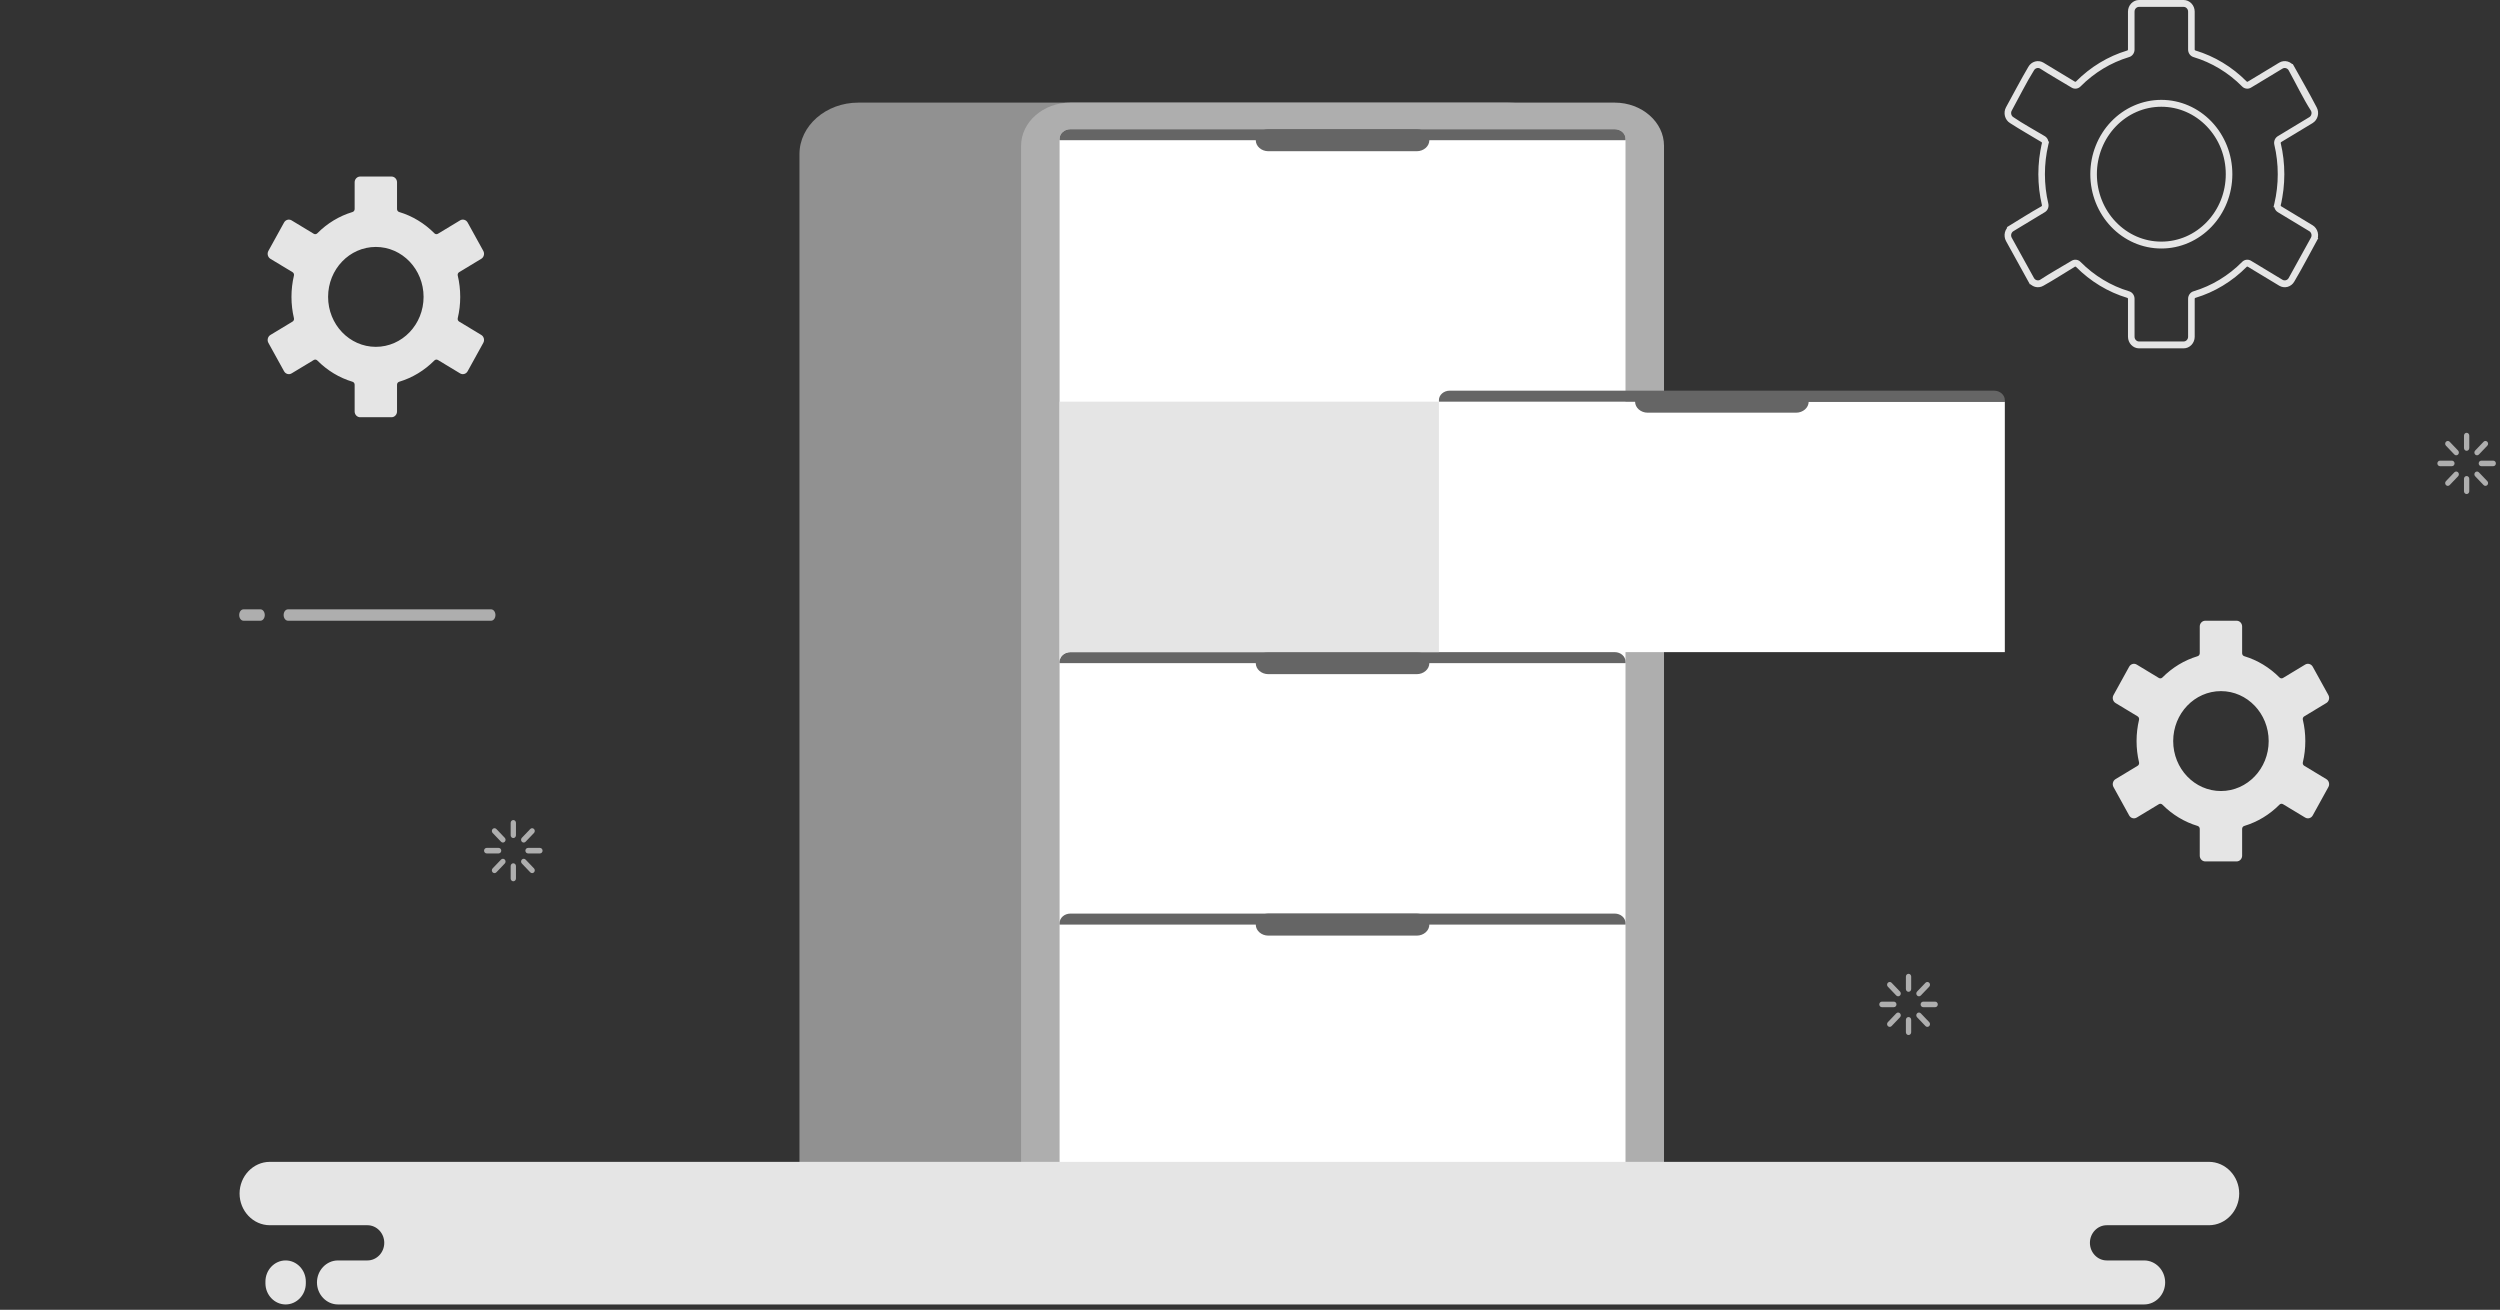 <svg width="439" height="230" viewBox="0 0 439 230" fill="none" xmlns="http://www.w3.org/2000/svg">
<rect x="0" y="0" width="439" height="230" fill="#333333" stroke="none"/>
<path fill-rule="evenodd" clip-rule="evenodd" d="M264.809 18.02H150.721C145.037 18.02 140.387 22.09 140.387 27.062V204.502H275.145V27.062C275.144 22.089 270.493 18.02 264.809 18.02Z" fill="#919191"/>
<path fill-rule="evenodd" clip-rule="evenodd" d="M283.541 18.02H187.963C183.2 18.02 179.304 21.429 179.304 25.595V204.502H292.2V25.595C292.2 21.429 288.304 18.02 283.541 18.02Z" fill="#AEAEAE"/>
<path fill-rule="evenodd" clip-rule="evenodd" d="M283.541 22.687H187.963C186.92 22.687 186.065 23.434 186.065 24.346V204.502H285.439V24.347C285.439 23.434 284.585 22.687 283.541 22.687Z" fill="white"/>
<path fill-rule="evenodd" clip-rule="evenodd" d="M222.723 22.686H248.782C249.998 22.686 250.992 23.555 250.992 24.62V24.621C250.992 25.685 249.998 26.555 248.782 26.555H222.723C221.507 26.555 220.513 25.686 220.513 24.621V24.62C220.513 23.555 221.507 22.686 222.723 22.686Z" fill="#656565"/>
<path fill-rule="evenodd" clip-rule="evenodd" d="M187.963 22.687H283.541C284.585 22.687 285.439 23.434 285.439 24.347V24.622H186.066V24.347C186.066 23.434 186.92 22.687 187.963 22.687Z" fill="#656565"/>
<path fill-rule="evenodd" clip-rule="evenodd" d="M222.723 160.426H248.782C249.998 160.426 250.992 161.297 250.992 162.36V162.362C250.992 163.425 249.998 164.296 248.782 164.296H222.723C221.507 164.296 220.513 163.425 220.513 162.362V162.36C220.513 161.297 221.507 160.426 222.723 160.426Z" fill="#656565"/>
<path fill-rule="evenodd" clip-rule="evenodd" d="M187.963 160.426H283.541C284.585 160.426 285.439 161.173 285.439 162.086V162.361H186.066V162.086C186.066 161.174 186.92 160.426 187.963 160.426Z" fill="#656565"/>
<path d="M352.047 70.533H252.675V114.513H352.047V70.533Z" fill="white"/>
<path fill-rule="evenodd" clip-rule="evenodd" d="M222.723 114.512H248.782C249.998 114.512 250.992 115.383 250.992 116.446V116.449C250.992 117.513 249.998 118.382 248.782 118.382H222.723C221.507 118.382 220.513 117.513 220.513 116.449V116.446C220.513 115.382 221.507 114.512 222.723 114.512Z" fill="#656565"/>
<path fill-rule="evenodd" clip-rule="evenodd" d="M187.963 114.513H283.541C284.585 114.513 285.439 115.26 285.439 116.174V116.449H186.066V116.174C186.066 115.26 186.92 114.513 187.963 114.513Z" fill="#656565"/>
<path fill-rule="evenodd" clip-rule="evenodd" d="M254.573 68.6H289.304H289.333H315.391H315.419H350.15C351.194 68.6 352.048 69.347 352.048 70.259V70.534H317.603C317.603 71.597 316.608 72.469 315.391 72.469H289.332C288.117 72.469 287.122 71.598 287.122 70.534L252.675 70.534V70.259C252.675 69.347 253.53 68.6 254.573 68.6Z" fill="#656565"/>
<path fill-rule="evenodd" clip-rule="evenodd" d="M252.675 114.513V70.533H186.065V116.174C186.065 115.26 186.919 114.513 187.963 114.513H222.683C222.696 114.512 222.709 114.512 222.723 114.512H248.782C248.795 114.512 248.808 114.512 248.821 114.513H252.675Z" fill="#E5E5E5"/>
<g style="mix-blend-mode:luminosity">
<path fill-rule="evenodd" clip-rule="evenodd" d="M47.387 204.021L387.886 204.021C390.81 204.021 393.205 206.525 393.205 209.584C393.205 212.644 390.811 215.15 387.886 215.15H369.944C368.318 215.15 366.989 216.542 366.989 218.241C366.989 219.942 368.319 221.333 369.944 221.333H376.508C378.538 221.333 380.202 223.072 380.202 225.197C380.202 227.321 378.539 229.061 376.508 229.061L59.352 229.061C57.321 229.061 55.659 227.322 55.659 225.197C55.659 223.071 57.321 221.333 59.352 221.333H64.523C66.147 221.333 67.477 219.941 67.477 218.241C67.477 216.541 66.147 215.15 64.523 215.15H47.387C44.462 215.15 42.069 212.646 42.069 209.585C42.069 206.526 44.464 204.021 47.387 204.021ZM50.156 229.061C52.106 229.061 53.702 227.392 53.702 225.351V225.042C53.702 223.001 52.106 221.332 50.156 221.332C48.207 221.332 46.61 223.001 46.61 225.042V225.351C46.61 227.393 48.207 229.061 50.156 229.061Z" fill="#E5E5E5"/>
</g>
<path fill-rule="evenodd" clip-rule="evenodd" d="M89.673 144.487C89.673 144.218 89.882 144 90.138 144C90.395 144 90.603 144.218 90.603 144.487V146.675C90.603 146.943 90.395 147.162 90.138 147.162C89.882 147.162 89.673 146.943 89.673 146.675V144.487ZM86.504 146.264C86.323 146.073 86.323 145.764 86.504 145.575C86.686 145.385 86.981 145.385 87.162 145.575L88.64 147.122C88.822 147.312 88.822 147.622 88.64 147.81C88.459 148.001 88.165 148.001 87.983 147.81L86.504 146.264ZM85.464 149.863C85.208 149.863 85 149.644 85 149.377C85 149.109 85.208 148.89 85.464 148.89H87.556C87.812 148.89 88.021 149.109 88.021 149.377C88.021 149.644 87.812 149.863 87.556 149.863H85.464ZM87.162 153.179C86.981 153.368 86.686 153.368 86.504 153.179C86.323 152.989 86.323 152.681 86.504 152.49L87.984 150.944C88.165 150.754 88.46 150.754 88.641 150.944C88.823 151.133 88.823 151.442 88.641 151.631L87.162 153.179ZM90.603 154.267C90.603 154.536 90.395 154.754 90.138 154.754C89.882 154.754 89.673 154.536 89.673 154.267V152.079C89.673 151.811 89.882 151.592 90.138 151.592C90.395 151.592 90.603 151.811 90.603 152.079V154.267ZM93.772 152.49C93.953 152.681 93.953 152.989 93.772 153.179C93.59 153.368 93.295 153.368 93.114 153.179L91.635 151.631C91.454 151.441 91.454 151.132 91.635 150.944C91.816 150.754 92.112 150.754 92.293 150.944L93.772 152.49ZM94.812 148.891C95.068 148.891 95.277 149.11 95.277 149.377C95.277 149.645 95.068 149.864 94.812 149.864H92.72C92.464 149.864 92.255 149.645 92.255 149.377C92.255 149.11 92.464 148.891 92.72 148.891H94.812ZM93.114 145.575C93.295 145.385 93.59 145.385 93.772 145.575C93.953 145.764 93.953 146.073 93.772 146.264L92.293 147.81C92.111 148.001 91.816 148.001 91.635 147.81C91.454 147.622 91.454 147.312 91.635 147.122L93.114 145.575Z" fill="#AEAEAE"/>
<path fill-rule="evenodd" clip-rule="evenodd" d="M384.069 123.93C385.586 122.343 387.682 121.36 389.997 121.36C392.311 121.36 394.407 122.343 395.923 123.93C397.441 125.518 398.38 127.711 398.38 130.133C398.38 132.555 397.441 134.748 395.923 136.336C394.407 137.922 392.31 138.905 389.997 138.905C387.681 138.905 385.586 137.922 384.069 136.336C382.552 134.748 381.613 132.555 381.613 130.133C381.614 127.711 382.552 125.518 384.069 123.93ZM385.88 115.236C384.718 115.587 383.617 116.082 382.594 116.7C381.545 117.335 380.578 118.099 379.711 118.974C379.542 119.144 379.291 119.17 379.097 119.052L375.203 116.698L375.181 116.685C374.958 116.558 374.703 116.535 374.472 116.6C374.231 116.667 374.017 116.829 373.884 117.069L373.868 117.096L371.128 122.064C370.995 122.303 370.969 122.58 371.034 122.831C371.097 123.082 371.252 123.306 371.482 123.445L371.508 123.463L375.371 125.796C375.574 125.919 375.667 126.164 375.614 126.39H375.616C375.472 126.992 375.364 127.61 375.29 128.244C375.218 128.862 375.181 129.492 375.181 130.134C375.181 130.776 375.218 131.406 375.29 132.023C375.364 132.657 375.473 133.276 375.616 133.876C375.674 134.126 375.555 134.377 375.343 134.487L371.481 136.82L371.482 136.821C371.252 136.96 371.097 137.185 371.034 137.435C370.969 137.687 370.995 137.963 371.128 138.202L373.884 143.197C374.017 143.437 374.231 143.599 374.472 143.666C374.712 143.733 374.974 143.706 375.202 143.567L375.232 143.551L379.101 141.214C379.303 141.094 379.551 141.131 379.712 141.292C380.578 142.166 381.545 142.932 382.595 143.565C383.624 144.188 384.732 144.685 385.903 145.035C386.129 145.103 386.277 145.319 386.277 145.553V150.256C386.277 150.533 386.387 150.786 386.561 150.968C386.735 151.151 386.975 151.265 387.241 151.265H392.755C393.019 151.265 393.26 151.15 393.435 150.968C393.61 150.785 393.718 150.533 393.718 150.256V145.553C393.718 145.299 393.887 145.086 394.115 145.029C395.276 144.677 396.377 144.183 397.4 143.565C398.448 142.93 399.416 142.165 400.282 141.291C400.46 141.113 400.727 141.094 400.922 141.231L404.792 143.567C405.021 143.705 405.284 143.732 405.524 143.665C405.765 143.598 405.978 143.436 406.111 143.197L406.127 143.169L408.868 138.2C409.001 137.961 409.026 137.686 408.961 137.435C408.897 137.183 408.743 136.958 408.515 136.82L404.623 134.469C404.419 134.348 404.327 134.102 404.379 133.874C404.522 133.273 404.631 132.655 404.705 132.022C404.776 131.405 404.813 130.774 404.813 130.132C404.813 129.491 404.776 128.86 404.705 128.242C404.631 127.608 404.522 126.991 404.379 126.389C404.32 126.138 404.438 125.887 404.651 125.778L408.515 123.444C408.742 123.306 408.896 123.081 408.961 122.829C409.026 122.578 409 122.303 408.868 122.064L408.853 122.034L406.112 117.067L406.111 117.068C405.978 116.828 405.764 116.666 405.524 116.599C405.284 116.532 405.021 116.558 404.792 116.696V116.697L400.897 119.05C400.689 119.176 400.433 119.132 400.272 118.961C399.408 118.091 398.444 117.331 397.4 116.698C396.371 116.076 395.263 115.579 394.093 115.228C393.867 115.16 393.718 114.944 393.718 114.71V110.008C393.718 109.731 393.609 109.479 393.435 109.296C393.259 109.113 393.019 109 392.755 109H387.241C386.975 109 386.734 109.113 386.561 109.296C386.386 109.479 386.277 109.731 386.277 110.008V114.71C386.276 114.966 386.108 115.179 385.88 115.236Z" fill="#E5E5E5"/>
<path fill-rule="evenodd" clip-rule="evenodd" d="M60.069 45.931C61.587 44.344 63.682 43.362 65.997 43.362C68.312 43.362 70.407 44.344 71.925 45.931C73.442 47.518 74.38 49.712 74.38 52.134C74.38 54.555 73.441 56.749 71.925 58.336C70.408 59.924 68.312 60.906 65.997 60.906C63.682 60.906 61.586 59.924 60.069 58.336C58.551 56.749 57.614 54.555 57.614 52.134C57.614 49.711 58.551 47.518 60.069 45.931ZM61.88 37.236C60.718 37.587 59.616 38.082 58.594 38.699C57.545 39.334 56.577 40.099 55.711 40.973C55.542 41.143 55.291 41.169 55.097 41.051L51.202 38.698L51.181 38.684C50.957 38.557 50.704 38.533 50.472 38.599C50.231 38.666 50.017 38.828 49.885 39.068L49.868 39.096L47.128 44.063C46.995 44.303 46.969 44.579 47.034 44.83C47.098 45.081 47.253 45.306 47.482 45.444L47.509 45.462L51.373 47.795C51.576 47.917 51.669 48.163 51.615 48.39C51.473 48.991 51.365 49.609 51.291 50.243C51.219 50.861 51.182 51.491 51.182 52.133C51.182 52.774 51.219 53.406 51.291 54.023C51.364 54.656 51.474 55.275 51.616 55.876C51.675 56.126 51.557 56.378 51.345 56.487L47.482 58.821V58.822C47.253 58.96 47.098 59.185 47.034 59.436C46.969 59.688 46.996 59.964 47.128 60.203L49.884 65.198L49.885 65.197C50.017 65.437 50.231 65.599 50.471 65.667C50.711 65.733 50.974 65.706 51.202 65.568L51.231 65.552L55.1 63.215C55.303 63.093 55.551 63.132 55.712 63.292C56.578 64.166 57.545 64.931 58.594 65.566C59.623 66.189 60.733 66.685 61.901 67.036C62.128 67.103 62.276 67.32 62.276 67.554V72.257C62.276 72.533 62.384 72.786 62.559 72.968C62.734 73.152 62.975 73.266 63.24 73.266H68.754C69.019 73.266 69.26 73.152 69.434 72.968C69.609 72.786 69.718 72.534 69.718 72.257V67.554C69.718 67.3 69.887 67.087 70.114 67.029C71.276 66.679 72.377 66.184 73.4 65.565C74.45 64.93 75.416 64.165 76.283 63.292C76.46 63.114 76.728 63.094 76.923 63.23L80.793 65.567C81.021 65.706 81.285 65.733 81.525 65.666C81.764 65.599 81.979 65.437 82.112 65.197L82.128 65.168L84.869 60.2V60.199C85.002 59.959 85.027 59.684 84.963 59.433C84.899 59.182 84.745 58.957 84.517 58.819L80.624 56.468C80.421 56.347 80.328 56.1 80.381 55.874H80.38C80.523 55.272 80.632 54.654 80.706 54.022C80.778 53.404 80.815 52.773 80.815 52.132C80.815 51.489 80.778 50.858 80.706 50.241C80.633 49.607 80.524 48.989 80.38 48.388C80.322 48.138 80.441 47.886 80.653 47.777L84.517 45.443C84.744 45.305 84.898 45.081 84.963 44.828C85.027 44.578 85.001 44.303 84.869 44.064L84.853 44.033L82.113 39.066H82.112C81.979 38.826 81.764 38.664 81.525 38.597C81.285 38.53 81.021 38.557 80.793 38.695L80.794 38.696L76.898 41.049C76.69 41.175 76.433 41.132 76.272 40.96C75.409 40.091 74.444 39.329 73.4 38.698C72.372 38.076 71.263 37.578 70.093 37.228C69.867 37.161 69.719 36.945 69.719 36.71V32.008C69.719 31.731 69.61 31.479 69.435 31.297C69.261 31.114 69.02 31 68.755 31H63.241C62.977 31 62.735 31.114 62.56 31.297C62.385 31.479 62.276 31.731 62.276 32.008V36.71C62.276 36.966 62.106 37.18 61.88 37.236Z" fill="#E5E5E5"/>
<path fill-rule="evenodd" clip-rule="evenodd" d="M50.568 109C50.148 109 49.806 108.552 49.806 108C49.806 107.448 50.148 107 50.568 107H86.239C86.659 107 87 107.448 87 108C87 108.551 86.658 109 86.239 109H50.568ZM45.732 107C46.153 107 46.494 107.448 46.494 108C46.494 108.551 46.153 109 45.732 109H42.761C42.34 109 42 108.552 42 108C42 107.448 42.341 107 42.761 107H45.732Z" fill="#AEAEAE"/>
<path fill-rule="evenodd" clip-rule="evenodd" d="M334.676 171.486C334.676 171.217 334.883 171 335.14 171C335.397 171 335.605 171.217 335.605 171.486V173.674C335.605 173.942 335.397 174.161 335.14 174.161C334.883 174.161 334.676 173.942 334.676 173.674V171.486ZM331.507 173.262C331.325 173.072 331.325 172.762 331.507 172.574C331.687 172.384 331.983 172.384 332.164 172.574L333.643 174.12C333.823 174.311 333.823 174.618 333.643 174.809C333.461 174.999 333.166 174.999 332.985 174.809L331.507 173.262ZM330.466 176.862C330.21 176.862 330 176.644 330 176.376C330 176.107 330.21 175.889 330.466 175.889H332.557C332.814 175.889 333.022 176.107 333.022 176.376C333.022 176.644 332.814 176.862 332.557 176.862H330.466ZM332.164 180.178C331.983 180.367 331.687 180.367 331.507 180.178C331.325 179.988 331.325 179.68 331.507 179.49L332.985 177.943C333.166 177.753 333.461 177.753 333.643 177.943C333.823 178.132 333.823 178.441 333.643 178.63L332.164 180.178ZM335.604 181.267C335.604 181.535 335.396 181.753 335.139 181.753C334.882 181.753 334.675 181.535 334.675 181.267V179.079C334.675 178.81 334.882 178.592 335.139 178.592C335.396 178.592 335.604 178.81 335.604 179.079V181.267ZM338.773 179.49C338.955 179.68 338.955 179.988 338.773 180.178C338.592 180.367 338.296 180.367 338.116 180.178L336.637 178.63C336.455 178.441 336.455 178.132 336.637 177.943C336.819 177.753 337.113 177.753 337.295 177.943L338.773 179.49ZM339.814 175.889C340.069 175.889 340.278 176.107 340.278 176.376C340.278 176.644 340.069 176.862 339.814 176.862H337.723C337.466 176.862 337.258 176.644 337.258 176.376C337.258 176.107 337.466 175.889 337.723 175.889H339.814ZM338.116 172.574C338.297 172.384 338.592 172.384 338.773 172.574C338.955 172.762 338.955 173.072 338.773 173.262L337.295 174.809C337.113 174.999 336.818 174.999 336.637 174.809C336.455 174.618 336.455 174.312 336.637 174.12L338.116 172.574Z" fill="#AEAEAE"/>
<path fill-rule="evenodd" clip-rule="evenodd" d="M432.676 76.486C432.676 76.217 432.883 76 433.14 76C433.397 76 433.605 76.217 433.605 76.486V78.674C433.605 78.942 433.397 79.161 433.14 79.161C432.883 79.161 432.676 78.942 432.676 78.674V76.486ZM429.507 78.262C429.325 78.072 429.325 77.762 429.507 77.574C429.687 77.383 429.983 77.383 430.164 77.574L431.643 79.12C431.823 79.311 431.823 79.618 431.643 79.809C431.461 79.999 431.166 79.999 430.985 79.809L429.507 78.262ZM428.466 81.862C428.21 81.862 428 81.644 428 81.376C428 81.107 428.21 80.889 428.466 80.889H430.557C430.814 80.889 431.022 81.107 431.022 81.376C431.022 81.644 430.814 81.862 430.557 81.862H428.466ZM430.164 85.178C429.983 85.367 429.687 85.367 429.507 85.178C429.325 84.988 429.325 84.68 429.507 84.49L430.985 82.943C431.166 82.753 431.461 82.753 431.643 82.943C431.823 83.132 431.823 83.442 431.643 83.63L430.164 85.178ZM433.604 86.266C433.604 86.535 433.396 86.753 433.139 86.753C432.882 86.753 432.675 86.535 432.675 86.266V84.079C432.675 83.81 432.882 83.591 433.139 83.591C433.396 83.591 433.604 83.81 433.604 84.079V86.266ZM436.773 84.49C436.955 84.68 436.955 84.988 436.773 85.178C436.592 85.367 436.296 85.367 436.116 85.178L434.637 83.63C434.455 83.441 434.455 83.132 434.637 82.943C434.819 82.753 435.113 82.753 435.295 82.943L436.773 84.49ZM437.814 80.889C438.069 80.889 438.278 81.107 438.278 81.376C438.278 81.644 438.069 81.862 437.814 81.862H435.723C435.466 81.862 435.258 81.644 435.258 81.376C435.258 81.107 435.466 80.889 435.723 80.889H437.814ZM436.116 77.574C436.297 77.383 436.592 77.383 436.773 77.574C436.955 77.762 436.955 78.072 436.773 78.262L435.295 79.809C435.113 79.999 434.818 79.999 434.637 79.809C434.455 79.618 434.455 79.312 434.637 79.12L436.116 77.574Z" fill="#AEAEAE"/>
<path fill-rule="evenodd" clip-rule="evenodd" d="M370.711 21.36C371.857 20.159 373.233 19.19 374.762 18.527C376.233 17.89 377.844 17.537 379.53 17.537C381.215 17.537 382.825 17.89 384.296 18.527C385.827 19.19 387.201 20.159 388.348 21.36C389.495 22.56 390.422 23.999 391.055 25.6C391.665 27.138 392.001 28.823 392.001 30.587C392.001 32.351 391.665 34.037 391.055 35.576C390.421 37.178 389.495 38.615 388.348 39.815C387.202 41.016 385.828 41.984 384.299 42.647C382.829 43.286 381.216 43.637 379.531 43.637C377.844 43.637 376.234 43.286 374.763 42.648C373.233 41.985 371.858 41.016 370.712 39.815C369.565 38.615 368.639 37.177 368.005 35.576C367.394 34.037 367.059 32.351 367.059 30.587C367.059 28.823 367.395 27.138 368.005 25.6C368.638 23.998 369.563 22.56 370.711 21.36ZM375.2 19.641C373.818 20.24 372.574 21.121 371.528 22.214C370.481 23.308 369.64 24.613 369.07 26.056C368.517 27.45 368.213 28.979 368.213 30.587C368.213 32.194 368.517 33.724 369.07 35.117C369.641 36.562 370.482 37.865 371.528 38.96C372.573 40.054 373.82 40.934 375.2 41.533C376.531 42.11 377.993 42.428 379.53 42.428C381.064 42.428 382.526 42.11 383.857 41.533C385.239 40.935 386.486 40.054 387.531 38.96C388.577 37.865 389.419 36.562 389.991 35.117C390.542 33.724 390.846 32.194 390.846 30.587C390.846 28.979 390.542 27.449 389.991 26.056C389.419 24.612 388.577 23.308 387.531 22.214C386.487 21.121 385.239 20.24 383.859 19.641C382.528 19.064 381.066 18.745 379.53 18.745C377.992 18.746 376.53 19.064 375.2 19.641ZM373.821 10.038C373.041 10.274 372.273 10.562 371.523 10.896C370.762 11.235 370.024 11.62 369.315 12.05C368.597 12.485 367.902 12.967 367.236 13.492C366.567 14.019 365.933 14.585 365.337 15.188C365.124 15.401 364.861 15.525 364.59 15.56C364.313 15.596 364.026 15.536 363.778 15.385C361.946 14.279 360.021 13.184 358.226 12.031C358.139 11.984 358.048 11.955 357.957 11.944C357.853 11.933 357.749 11.941 357.65 11.968C357.548 11.997 357.452 12.045 357.371 12.112C357.291 12.176 357.221 12.257 357.168 12.352C355.833 14.466 354.493 17.197 353.256 19.439C353.204 19.534 353.171 19.637 353.159 19.74C353.144 19.848 353.155 19.96 353.182 20.07C353.208 20.176 353.254 20.276 353.318 20.363C353.378 20.447 353.457 20.52 353.549 20.575C355.196 21.715 357.319 22.855 359.065 23.911C359.321 24.064 359.509 24.295 359.615 24.557C359.653 24.649 359.68 24.744 359.698 24.842L359.812 24.881L359.683 25.42C359.584 25.843 359.496 26.266 359.422 26.687C359.351 27.098 359.289 27.528 359.236 27.975C359.186 28.411 359.148 28.845 359.124 29.273C359.099 29.69 359.087 30.129 359.087 30.585C359.087 31.041 359.099 31.478 359.124 31.896C359.148 32.325 359.186 32.758 359.236 33.195C359.289 33.643 359.352 34.071 359.422 34.483C359.497 34.904 359.585 35.328 359.684 35.752C359.759 36.066 359.723 36.382 359.602 36.653C359.484 36.924 359.277 37.152 359.012 37.294L354.127 40.245L354.128 40.247L353.549 40.597C353.457 40.652 353.378 40.725 353.318 40.808C353.255 40.895 353.208 40.995 353.182 41.102C353.155 41.211 353.144 41.324 353.159 41.432C353.171 41.534 353.204 41.636 353.256 41.733L356.873 48.29L356.874 48.289L357.167 48.819C357.219 48.915 357.29 48.997 357.37 49.06C357.452 49.126 357.548 49.175 357.65 49.204C357.753 49.233 357.861 49.241 357.964 49.228C358.061 49.215 358.158 49.181 358.249 49.126C359.999 47.975 361.974 46.878 363.78 45.787C364.037 45.633 364.319 45.579 364.586 45.613C364.864 45.648 365.127 45.775 365.334 45.983L365.336 45.985C365.933 46.588 366.569 47.156 367.236 47.682C367.901 48.206 368.596 48.688 369.314 49.123C370.027 49.554 370.771 49.943 371.537 50.284C372.291 50.619 373.071 50.909 373.878 51.15C374.16 51.235 374.396 51.411 374.561 51.641C374.729 51.873 374.825 52.162 374.825 52.467L374.828 59.137C374.828 59.249 374.848 59.356 374.887 59.45C374.925 59.549 374.986 59.641 375.06 59.719C375.133 59.797 375.221 59.859 375.317 59.901C375.409 59.941 375.51 59.963 375.617 59.963H383.441C383.549 59.963 383.649 59.941 383.741 59.901C383.837 59.859 383.925 59.797 383.998 59.721C384.072 59.641 384.132 59.549 384.172 59.45C384.21 59.356 384.23 59.249 384.23 59.137V52.467C384.23 52.148 384.337 51.854 384.513 51.619C384.695 51.381 384.947 51.205 385.237 51.134C386.016 50.899 386.785 50.611 387.534 50.277C388.296 49.938 389.034 49.552 389.742 49.123C390.461 48.687 391.156 48.206 391.822 47.681C392.489 47.155 393.125 46.588 393.721 45.985C393.942 45.762 394.222 45.637 394.506 45.61C394.798 45.582 395.095 45.657 395.346 45.83L400.805 49.127C400.895 49.181 400.995 49.215 401.093 49.229C401.196 49.242 401.304 49.233 401.408 49.205C401.51 49.176 401.606 49.127 401.689 49.061C401.768 48.997 401.838 48.917 401.891 48.82C403.188 46.454 404.504 44.098 405.803 41.733C405.855 41.637 405.887 41.534 405.899 41.431C405.913 41.323 405.904 41.211 405.876 41.102C405.85 40.995 405.803 40.894 405.741 40.808C405.681 40.723 405.605 40.652 405.514 40.598L399.993 37.262C399.736 37.108 399.549 36.878 399.444 36.616C399.414 36.545 399.391 36.472 399.374 36.397L399.229 36.366L399.375 35.753C399.474 35.33 399.562 34.906 399.636 34.485C399.707 34.075 399.77 33.645 399.822 33.198C399.873 32.76 399.911 32.327 399.936 31.898C399.96 31.481 399.972 31.043 399.972 30.587C399.972 30.131 399.96 29.694 399.936 29.276C399.912 28.848 399.873 28.415 399.822 27.978C399.769 27.525 399.707 27.093 399.636 26.686C399.561 26.266 399.474 25.843 399.375 25.421C399.299 25.105 399.337 24.789 399.457 24.517C399.577 24.247 399.782 24.02 400.043 23.879L405.511 20.575C405.601 20.522 405.678 20.448 405.74 20.365C405.802 20.28 405.848 20.179 405.875 20.07C405.903 19.961 405.912 19.849 405.899 19.742C405.886 19.639 405.854 19.536 405.802 19.441C404.466 17.363 403.128 14.587 401.89 12.354C401.837 12.258 401.767 12.176 401.688 12.113C401.606 12.047 401.509 11.999 401.408 11.97C401.302 11.941 401.194 11.933 401.092 11.946C400.996 11.958 400.897 11.993 400.804 12.049L395.279 15.386C395.019 15.544 394.727 15.598 394.45 15.559C394.173 15.519 393.908 15.386 393.703 15.173C393.103 14.568 392.471 14.003 391.812 13.485C391.156 12.967 390.464 12.487 389.74 12.05C389.028 11.618 388.285 11.231 387.518 10.889C386.765 10.555 385.984 10.264 385.179 10.023C384.896 9.937 384.66 9.761 384.495 9.531C384.326 9.299 384.23 9.009 384.23 8.706L384.228 2.035C384.228 1.923 384.207 1.817 384.169 1.722C384.131 1.622 384.07 1.531 383.995 1.452C383.923 1.374 383.835 1.312 383.738 1.27C383.647 1.23 383.547 1.208 383.438 1.208H375.615C375.507 1.208 375.407 1.23 375.315 1.27C375.219 1.312 375.13 1.374 375.057 1.451C374.915 1.602 374.825 1.809 374.825 2.034V8.706C374.825 9.025 374.72 9.319 374.545 9.552C374.362 9.792 374.111 9.967 373.821 10.038ZM371.071 9.786C370.267 10.144 369.488 10.552 368.738 11.006C367.972 11.469 367.238 11.977 366.541 12.529C365.841 13.082 365.171 13.679 364.538 14.319C364.513 14.343 364.483 14.357 364.45 14.361C364.417 14.366 364.383 14.359 364.355 14.343C362.497 13.221 360.637 12.104 358.783 10.975C358.562 10.85 358.325 10.775 358.085 10.746C357.838 10.717 357.589 10.736 357.353 10.804C357.108 10.872 356.876 10.99 356.67 11.154C356.473 11.313 356.302 11.512 356.171 11.749C354.825 14.031 353.547 16.502 352.258 18.835C352.127 19.072 352.048 19.329 352.016 19.59C351.983 19.859 352.002 20.128 352.066 20.383C352.131 20.639 352.245 20.882 352.402 21.096C352.552 21.303 352.744 21.482 352.971 21.619C354.748 22.767 356.674 23.857 358.493 24.956C358.52 24.972 358.542 24.999 358.555 25.03C358.569 25.062 358.571 25.099 358.563 25.131L358.437 25.67L358.445 25.672C358.389 25.934 358.337 26.201 358.29 26.471C358.209 26.933 358.142 27.388 358.09 27.834C358.04 28.275 358 28.733 357.974 29.202C357.946 29.674 357.932 30.136 357.932 30.586C357.932 31.036 357.945 31.496 357.974 31.968C358 32.437 358.04 32.895 358.09 33.338C358.142 33.784 358.209 34.238 358.291 34.701C358.371 35.161 358.463 35.607 358.565 36.041C358.574 36.077 358.57 36.114 358.556 36.145C358.539 36.18 358.516 36.208 358.488 36.222C356.457 37.356 354.398 38.69 352.393 39.903L352.465 39.997L352.404 40.077C352.247 40.292 352.133 40.535 352.068 40.791C352.003 41.044 351.984 41.315 352.018 41.584C352.049 41.844 352.129 42.101 352.26 42.337L356.464 49.955L356.543 49.905C356.585 49.945 356.627 49.983 356.671 50.019C356.877 50.182 357.11 50.3 357.354 50.37C357.596 50.437 357.853 50.457 358.11 50.422C358.352 50.39 358.59 50.31 358.812 50.181C360.651 49.16 362.543 47.926 364.358 46.829C364.385 46.814 364.418 46.808 364.452 46.812C364.485 46.816 364.518 46.831 364.541 46.855C365.175 47.495 365.844 48.093 366.544 48.644C367.241 49.195 367.975 49.704 368.739 50.165C369.494 50.622 370.279 51.032 371.087 51.392C371.892 51.749 372.719 52.057 373.563 52.31C373.596 52.32 373.625 52.341 373.643 52.367C373.664 52.397 373.676 52.432 373.674 52.465V59.135C373.674 59.408 373.728 59.671 373.823 59.912C373.924 60.163 374.069 60.387 374.248 60.574C374.427 60.76 374.642 60.913 374.879 61.016C375.108 61.116 375.359 61.171 375.62 61.171H383.443C383.704 61.171 383.955 61.116 384.185 61.016C384.421 60.912 384.636 60.76 384.817 60.574C384.996 60.387 385.14 60.163 385.24 59.912C385.335 59.671 385.389 59.409 385.389 59.135V52.465C385.389 52.424 385.401 52.389 385.42 52.364C385.439 52.337 385.47 52.317 385.506 52.308L385.531 52.299C386.38 52.043 387.201 51.737 387.989 51.386C388.793 51.028 389.572 50.62 390.323 50.165C391.087 49.703 391.822 49.195 392.518 48.644C393.219 48.091 393.888 47.493 394.522 46.853C394.548 46.826 394.582 46.811 394.613 46.808C394.647 46.806 394.682 46.814 394.712 46.835L400.234 50.17C400.461 50.306 400.705 50.389 400.951 50.422C401.207 50.456 401.465 50.437 401.709 50.369C401.952 50.3 402.186 50.182 402.389 50.018C402.582 49.864 402.75 49.67 402.88 49.439C404.331 46.999 405.701 44.325 407.085 41.82L407.011 41.773C407.024 41.709 407.036 41.645 407.043 41.581C407.076 41.312 407.059 41.043 406.993 40.789C406.928 40.534 406.814 40.29 406.657 40.076C406.506 39.868 406.315 39.69 406.089 39.553L400.566 36.217C400.538 36.2 400.516 36.173 400.504 36.143C400.49 36.11 400.487 36.072 400.495 36.038L400.639 35.427L400.631 35.425C400.68 35.187 400.725 34.946 400.769 34.701C400.85 34.239 400.917 33.784 400.969 33.337C401.02 32.894 401.061 32.437 401.087 31.967C401.114 31.495 401.129 31.034 401.129 30.585C401.129 30.136 401.114 29.675 401.087 29.203C401.061 28.733 401.02 28.275 400.969 27.829C400.918 27.388 400.851 26.933 400.769 26.467C400.688 26.009 400.596 25.562 400.494 25.13C400.485 25.095 400.49 25.057 400.504 25.023C400.519 24.991 400.545 24.964 400.575 24.947L406.09 21.616C406.318 21.477 406.509 21.299 406.658 21.093C406.814 20.876 406.928 20.633 406.993 20.381C407.058 20.128 407.075 19.857 407.043 19.589C407.013 19.337 406.936 19.086 406.81 18.853C405.496 16.305 403.989 13.736 402.599 11.217L402.52 11.265C402.478 11.226 402.435 11.188 402.389 11.152C402.185 10.988 401.951 10.869 401.709 10.801C401.465 10.733 401.207 10.714 400.951 10.748C400.702 10.78 400.458 10.863 400.235 10.998L399.826 11.243L399.827 11.248L394.705 14.341C394.675 14.359 394.64 14.366 394.607 14.361C394.575 14.357 394.544 14.341 394.521 14.316L394.506 14.302C393.88 13.67 393.21 13.074 392.508 12.52C391.807 11.967 391.076 11.462 390.322 11.005C389.567 10.548 388.782 10.138 387.974 9.778C387.169 9.421 386.343 9.113 385.498 8.861C385.466 8.851 385.437 8.83 385.418 8.804C385.397 8.774 385.385 8.74 385.387 8.706V2.035C385.387 1.762 385.333 1.5 385.237 1.259C385.138 1.009 384.993 0.784 384.813 0.598C384.633 0.41 384.419 0.259 384.183 0.156C383.952 0.056 383.702 0 383.441 0H375.617C375.357 0 375.106 0.056 374.877 0.156C374.64 0.259 374.425 0.411 374.244 0.598C373.892 0.967 373.672 1.476 373.672 2.035V8.706C373.672 8.745 373.66 8.78 373.641 8.808C373.621 8.835 373.59 8.855 373.555 8.863L373.531 8.873C372.68 9.129 371.859 9.435 371.071 9.786Z" fill="#E5E5E5"/>
</svg>
